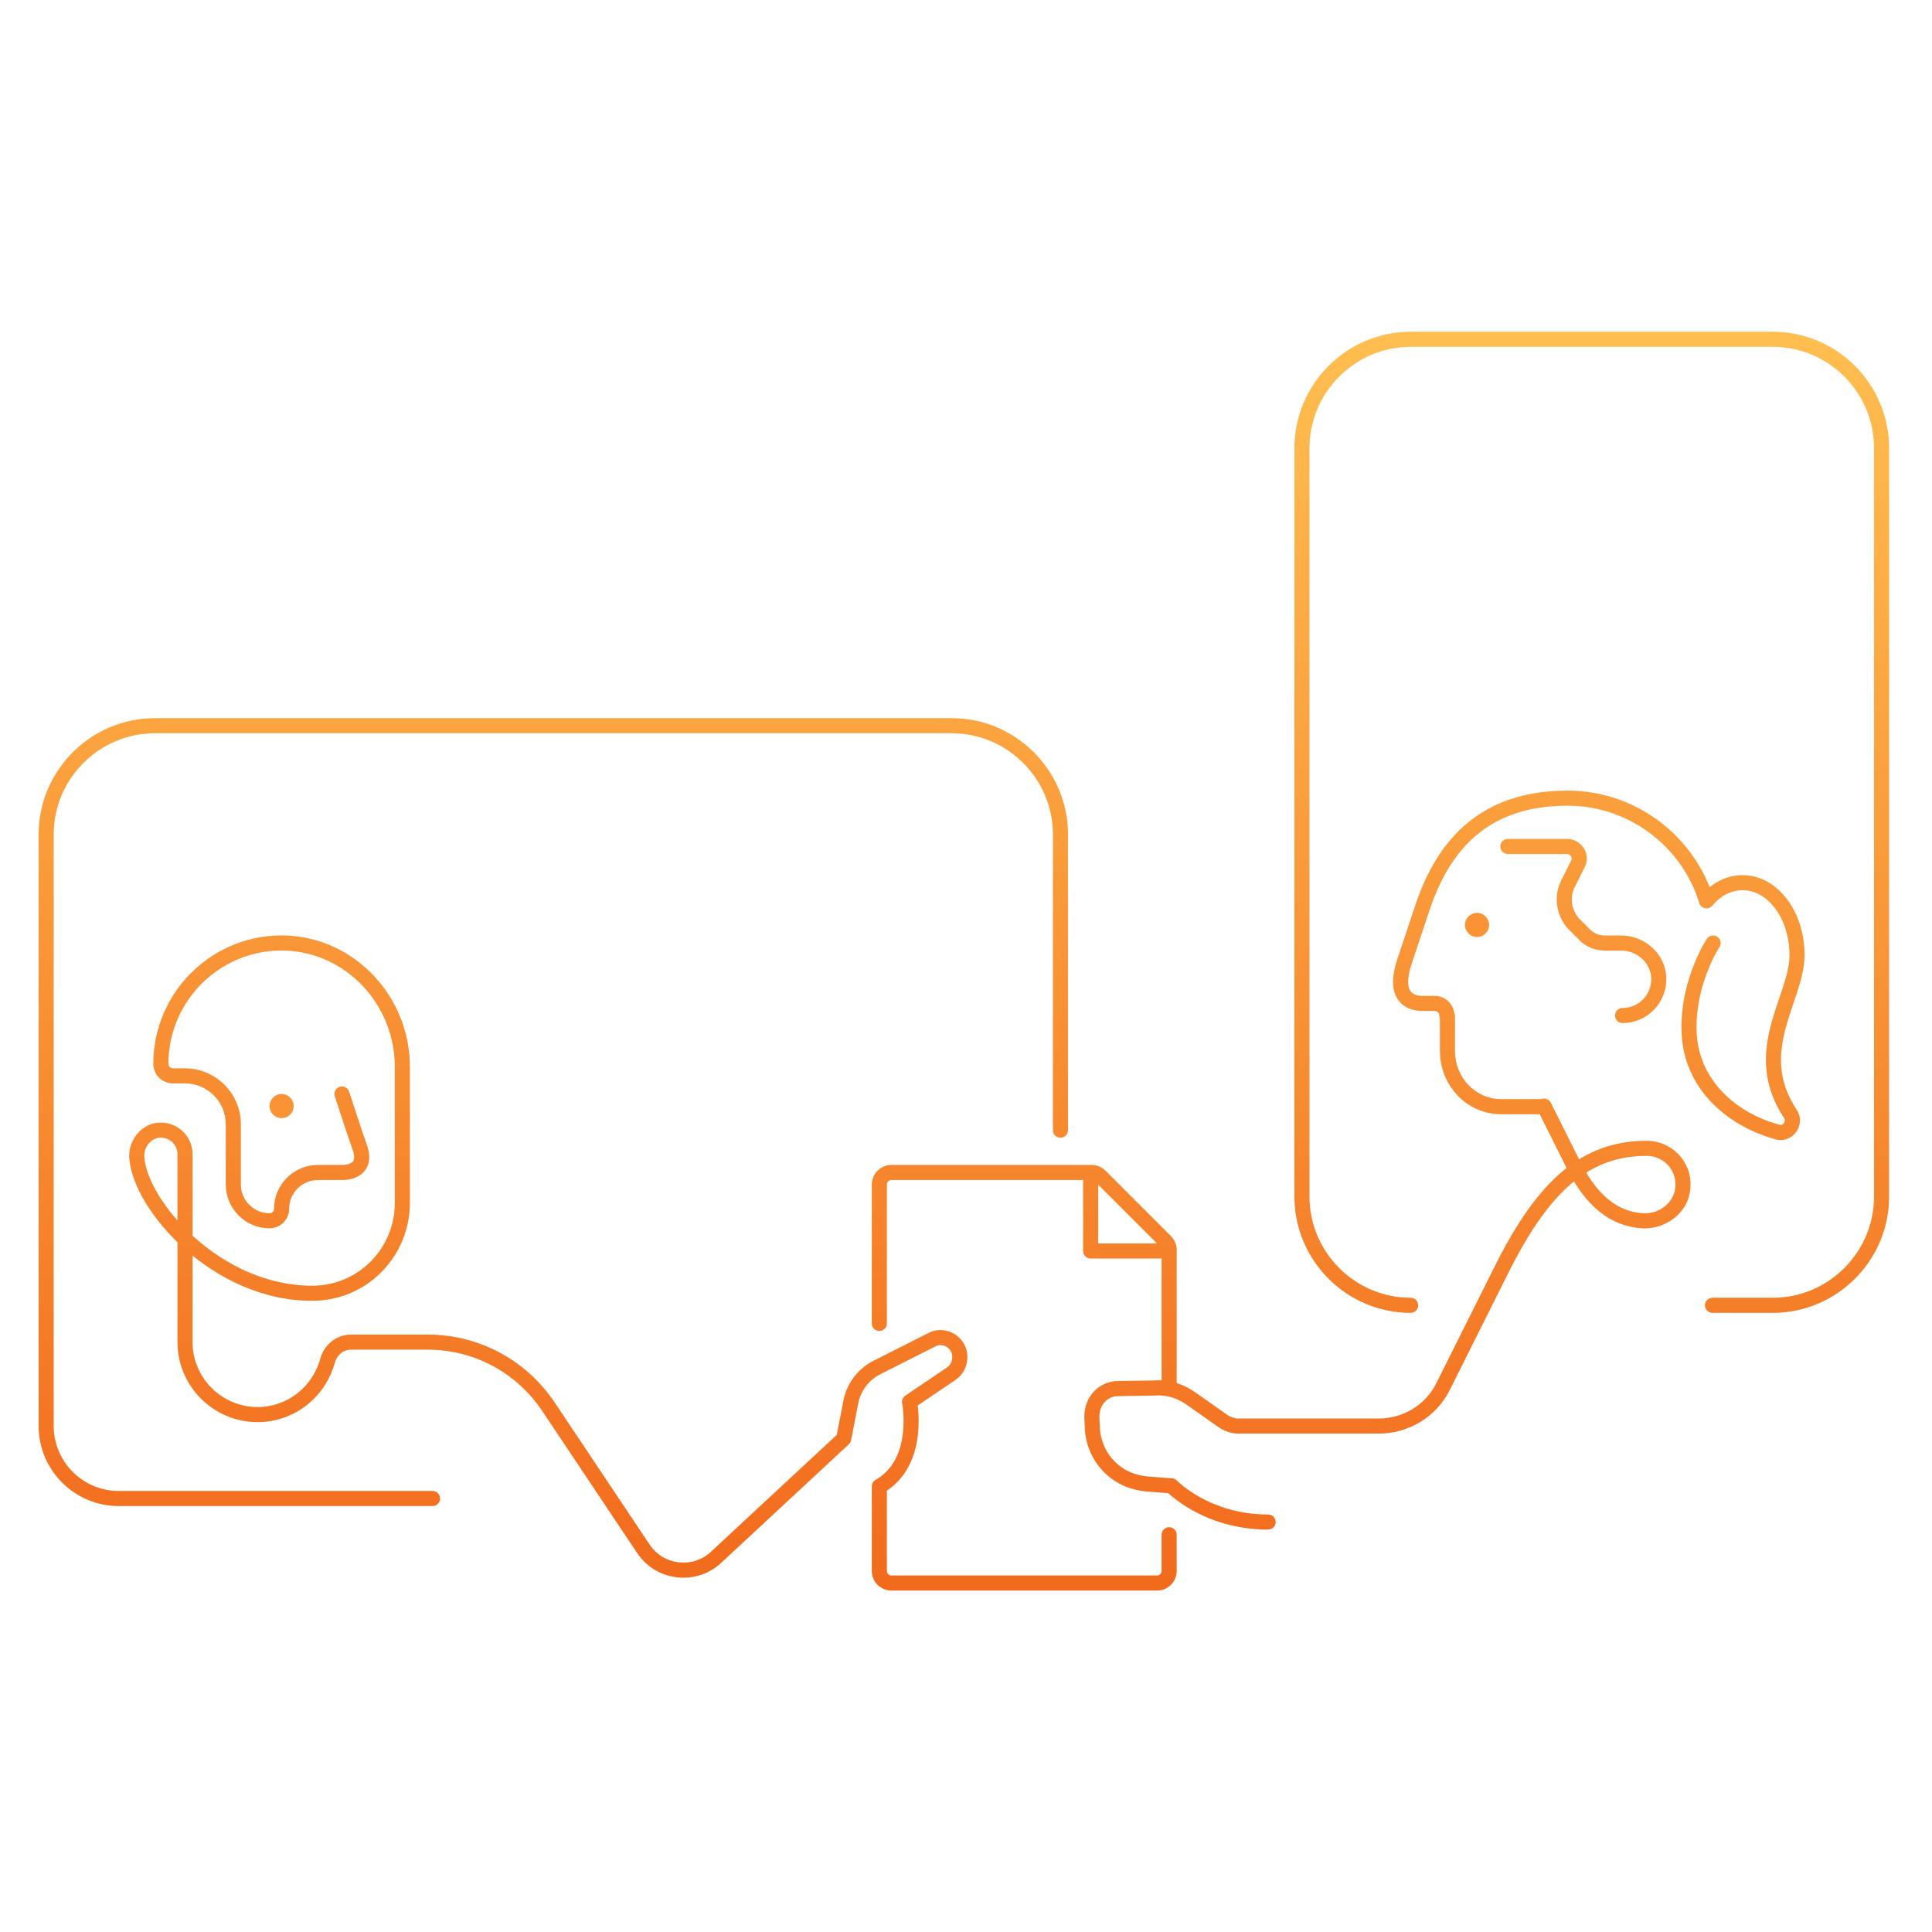 <svg width="320" height="320" viewBox="0 0 320 320" fill="none" xmlns="http://www.w3.org/2000/svg">
<path d="M256.863 182.641C256.554 182.023 255.803 181.773 255.186 182.082C254.568 182.391 254.318 183.141 254.627 183.759L256.863 182.641ZM260.745 193.2L259.626 193.759L259.63 193.767L260.745 193.2ZM272.045 202.2L271.965 203.447L271.971 203.448L272.045 202.2ZM278.745 196.5L277.497 196.429C277.496 196.44 277.495 196.452 277.495 196.463L278.745 196.5ZM248.745 210.2L247.627 209.641L248.745 210.2ZM239.045 229.6L237.926 229.041L237.921 229.052L239.045 229.6ZM202.745 235.5L202.025 236.522C202.057 236.545 202.09 236.566 202.124 236.585L202.745 235.5ZM197.345 231.7L196.613 232.713C196.617 232.716 196.621 232.719 196.625 232.722L197.345 231.7ZM191.145 229.9L191.164 231.15C191.196 231.149 191.227 231.148 191.258 231.145L191.145 229.9ZM184.845 230L184.825 228.75C184.794 228.751 184.762 228.752 184.731 228.755L184.845 230ZM180.845 234.7H179.595C179.595 234.72 179.595 234.74 179.596 234.759L180.845 234.7ZM180.945 236.8L179.696 236.859C179.696 236.87 179.697 236.881 179.698 236.892L180.945 236.8ZM184.345 243.5L185.168 242.559C185.162 242.554 185.156 242.549 185.15 242.544L184.345 243.5ZM190.045 245.8L189.926 247.044C189.934 247.045 189.943 247.046 189.951 247.046L190.045 245.8ZM194.045 246.1L194.951 245.239C194.737 245.014 194.447 244.877 194.138 244.853L194.045 246.1ZM210.045 253.35C210.735 253.35 211.295 252.79 211.295 252.1C211.295 251.41 210.735 250.85 210.045 250.85V253.35ZM283.645 214.95C282.954 214.95 282.395 215.51 282.395 216.2C282.395 216.89 282.954 217.45 283.645 217.45V214.95ZM233.645 217.45C234.335 217.45 234.895 216.89 234.895 216.2C234.895 215.51 234.335 214.95 233.645 214.95V217.45ZM71.644 249.45C72.335 249.45 72.894 248.89 72.894 248.2C72.894 247.51 72.335 246.95 71.644 246.95V249.45ZM174.395 187.2C174.395 187.89 174.954 188.45 175.645 188.45C176.335 188.45 176.895 187.89 176.895 187.2H174.395ZM255.745 184.55C256.435 184.55 256.995 183.99 256.995 183.3C256.995 182.61 256.435 182.05 255.745 182.05V184.55ZM240.995 168.3C240.995 167.61 240.435 167.05 239.745 167.05C239.054 167.05 238.495 167.61 238.495 168.3H240.995ZM145.645 246.2L145.024 245.115C144.635 245.337 144.395 245.751 144.395 246.2H145.645ZM194.895 254.2C194.895 253.51 194.335 252.95 193.645 252.95C192.954 252.95 192.395 253.51 192.395 254.2H194.895ZM144.395 219.2C144.395 219.89 144.954 220.45 145.645 220.45C146.335 220.45 146.895 219.89 146.895 219.2H144.395ZM192.395 229.2C192.395 229.89 192.954 230.45 193.645 230.45C194.335 230.45 194.895 229.89 194.895 229.2H192.395ZM181.895 195.2C181.895 194.51 181.335 193.95 180.645 193.95C179.954 193.95 179.395 194.51 179.395 195.2H181.895ZM180.645 207.2H179.395C179.395 207.89 179.954 208.45 180.645 208.45V207.2ZM192.645 208.45C193.335 208.45 193.895 207.89 193.895 207.2C193.895 206.51 193.335 205.95 192.645 205.95V208.45ZM150.645 232.2L149.944 231.165C149.527 231.447 149.32 231.951 149.419 232.445L150.645 232.2ZM157.445 227.6L156.789 226.535C156.774 226.545 156.759 226.555 156.744 226.565L157.445 227.6ZM158.845 223.8L160.046 223.457C160.043 223.446 160.04 223.434 160.036 223.424L158.845 223.8ZM154.345 221.9L154.908 223.016C154.915 223.012 154.922 223.008 154.929 223.005L154.345 221.9ZM145.245 226.5L145.804 227.618L145.808 227.616L145.245 226.5ZM140.945 232.1L139.721 231.845C139.72 231.851 139.718 231.857 139.717 231.862L140.945 232.1ZM139.745 238.3L140.595 239.216C140.79 239.035 140.921 238.798 140.972 238.537L139.745 238.3ZM118.645 257.9L117.794 256.984L117.786 256.991L118.645 257.9ZM106.545 256.5L107.589 255.812L107.584 255.806L106.545 256.5ZM90.844 233L91.884 232.306L91.882 232.303L90.844 233ZM54.245 225.4L53.04 225.065L53.039 225.069L54.245 225.4ZM31.895 222.3C31.895 221.61 31.335 221.05 30.645 221.05C29.954 221.05 29.395 221.61 29.395 222.3H31.895ZM57.834 180.815C57.621 180.158 56.917 179.798 56.26 180.011C55.603 180.223 55.243 180.928 55.455 181.585L57.834 180.815ZM59.645 190.2L60.83 189.805C60.827 189.794 60.823 189.783 60.819 189.773L59.645 190.2ZM47.344 156.2L47.391 154.951L47.389 154.951L47.344 156.2ZM51.944 214.2L51.929 212.95L51.929 212.95L51.944 214.2ZM22.645 191.6L21.396 191.659C21.396 191.665 21.396 191.671 21.397 191.676L22.645 191.6ZM26.244 187.2L26.141 185.954C26.136 185.955 26.131 185.955 26.126 185.956L26.244 187.2ZM29.395 222.2C29.395 222.89 29.954 223.45 30.645 223.45C31.335 223.45 31.895 222.89 31.895 222.2H29.395ZM268.745 166.95C268.054 166.95 267.495 167.51 267.495 168.2C267.495 168.89 268.054 169.45 268.745 169.45V166.95ZM274.745 162L275.994 161.963L275.994 161.962L274.745 162ZM262.345 154.7L263.274 153.864C263.259 153.847 263.244 153.832 263.228 153.816L262.345 154.7ZM259.745 146.3L260.853 146.878C260.856 146.872 260.859 146.865 260.863 146.859L259.745 146.3ZM261.345 143.1L260.244 142.507C260.238 142.518 260.232 142.53 260.226 142.541L261.345 143.1ZM249.745 138.95C249.054 138.95 248.495 139.51 248.495 140.2C248.495 140.89 249.054 141.45 249.745 141.45V138.95ZM294.126 188.709C294.793 188.885 295.477 188.486 295.653 187.819C295.829 187.151 295.431 186.467 294.763 186.291L294.126 188.709ZM284.785 156.893C285.168 156.319 285.012 155.543 284.438 155.16C283.863 154.777 283.087 154.932 282.704 155.507L284.785 156.893ZM238.395 168.2C238.395 168.89 238.954 169.45 239.645 169.45C240.335 169.45 240.895 168.89 240.895 168.2H238.395ZM235.645 150.2L234.46 149.802L234.459 149.805L235.645 150.2ZM282.645 149.2L281.449 149.566C281.583 150.004 281.946 150.333 282.395 150.425C282.843 150.516 283.306 150.355 283.601 150.005L282.645 149.2ZM296.545 184.5L295.503 185.191L295.504 185.193L296.545 184.5ZM294.679 186.296C294.014 186.111 293.325 186.5 293.14 187.165C292.955 187.831 293.345 188.52 294.01 188.704L294.679 186.296ZM254.627 183.759L259.627 193.759L261.863 192.641L256.863 182.641L254.627 183.759ZM259.63 193.767C262.644 199.689 266.661 203.109 271.965 203.447L272.124 200.952C268.028 200.691 264.645 198.111 261.859 192.633L259.63 193.767ZM271.971 203.448C275.953 203.682 279.87 200.757 279.994 196.537L277.495 196.463C277.419 199.043 274.936 201.118 272.118 200.952L271.971 203.448ZM279.992 196.571C280.235 192.326 276.834 188.95 272.745 188.95V191.45C275.455 191.45 277.654 193.674 277.497 196.429L279.992 196.571ZM272.745 188.95C267.457 188.95 262.921 190.549 258.816 193.992C254.752 197.401 251.16 202.575 247.627 209.641L249.863 210.759C253.33 203.825 256.737 198.999 260.423 195.908C264.068 192.851 268.032 191.45 272.745 191.45V188.95ZM247.627 209.641L237.927 229.041L240.163 230.159L249.863 210.759L247.627 209.641ZM237.921 229.052C236.139 232.705 232.387 234.95 228.345 234.95V237.45C233.302 237.45 237.95 234.695 240.168 230.148L237.921 229.052ZM228.345 234.95H205.045V237.45H228.345V234.95ZM205.045 234.95C204.544 234.95 203.962 234.756 203.365 234.415L202.124 236.585C202.927 237.044 203.946 237.45 205.045 237.45V234.95ZM203.464 234.478L198.064 230.678L196.625 232.722L202.025 236.522L203.464 234.478ZM198.076 230.687C196.064 229.233 193.569 228.424 191.031 228.655L191.258 231.145C193.12 230.976 195.025 231.566 196.613 232.713L198.076 230.687ZM191.125 228.65L184.825 228.75L184.864 231.25L191.164 231.15L191.125 228.65ZM184.731 228.755C181.862 229.016 179.595 231.38 179.595 234.7H182.095C182.095 232.62 183.427 231.384 184.958 231.245L184.731 228.755ZM179.596 234.759L179.696 236.859L182.193 236.74L182.093 234.64L179.596 234.759ZM179.698 236.892C179.923 239.936 181.388 242.644 183.539 244.456L185.15 242.544C183.501 241.156 182.366 239.064 182.191 236.708L179.698 236.892ZM183.521 244.441C185.363 246.052 187.63 246.826 189.926 247.044L190.163 244.556C188.259 244.374 186.526 243.748 185.168 242.559L183.521 244.441ZM189.951 247.046L193.951 247.346L194.138 244.853L190.138 244.553L189.951 247.046ZM194.045 246.1C193.138 246.961 193.139 246.961 193.139 246.962C193.139 246.962 193.14 246.962 193.14 246.963C193.141 246.963 193.142 246.964 193.142 246.965C193.144 246.967 193.146 246.969 193.149 246.972C193.153 246.977 193.16 246.983 193.167 246.991C193.183 247.007 193.204 247.028 193.23 247.054C193.284 247.107 193.359 247.181 193.457 247.272C193.653 247.455 193.938 247.708 194.31 248.009C195.054 248.611 196.148 249.404 197.577 250.194C200.437 251.775 204.644 253.35 210.045 253.35V250.85C205.145 250.85 201.352 249.424 198.787 248.006C197.503 247.296 196.529 246.589 195.882 246.066C195.559 245.804 195.318 245.589 195.162 245.443C195.084 245.371 195.027 245.315 194.992 245.28C194.974 245.263 194.962 245.25 194.955 245.243C194.952 245.24 194.95 245.238 194.949 245.237C194.948 245.237 194.948 245.237 194.949 245.237C194.949 245.237 194.949 245.237 194.95 245.238C194.95 245.238 194.95 245.238 194.95 245.238C194.95 245.239 194.951 245.239 194.045 246.1ZM283.645 217.45H293.645V214.95H283.645V217.45ZM293.645 217.45C304.235 217.45 312.895 208.79 312.895 198.2H310.395C310.395 207.41 302.854 214.95 293.645 214.95V217.45ZM312.895 198.2V74.2H310.395V198.2H312.895ZM312.895 74.2C312.895 63.61 304.235 54.95 293.645 54.95V57.45C302.854 57.45 310.395 64.99 310.395 74.2H312.895ZM293.645 54.95H233.645V57.45H293.645V54.95ZM233.645 54.95C223.054 54.95 214.395 63.61 214.395 74.2H216.895C216.895 64.99 224.435 57.45 233.645 57.45V54.95ZM214.395 74.2V198.2H216.895V74.2H214.395ZM214.395 198.2C214.395 208.79 223.054 217.45 233.645 217.45V214.95C224.435 214.95 216.895 207.41 216.895 198.2H214.395ZM71.644 246.95H19.645V249.45H71.644V246.95ZM19.645 246.95C13.735 246.95 8.895 242.11 8.895 236.2H6.395C6.395 243.49 12.354 249.45 19.645 249.45V246.95ZM8.895 236.2V138.2H6.395V236.2H8.895ZM8.895 138.2C8.895 128.99 16.435 121.45 25.645 121.45V118.95C15.054 118.95 6.395 127.61 6.395 138.2H8.895ZM25.645 121.45H157.645V118.95H25.645V121.45ZM157.645 121.45C166.854 121.45 174.395 128.99 174.395 138.2H176.895C176.895 127.61 168.235 118.95 157.645 118.95V121.45ZM174.395 138.2V187.2H176.895V138.2H174.395ZM255.745 182.05H248.645V184.55H255.745V182.05ZM248.645 182.05C244.388 182.05 240.995 178.464 240.995 174.1H238.495C238.495 179.736 242.901 184.55 248.645 184.55V182.05ZM240.995 174.1V168.3H238.495V174.1H240.995ZM144.395 246.2V260.2H146.895V246.2H144.395ZM144.395 260.2C144.395 261.99 145.854 263.45 147.645 263.45V260.95C147.235 260.95 146.895 260.61 146.895 260.2H144.395ZM147.645 263.45H191.645V260.95H147.645V263.45ZM191.645 263.45C193.435 263.45 194.895 261.99 194.895 260.2H192.395C192.395 260.61 192.054 260.95 191.645 260.95V263.45ZM194.895 260.2V254.2H192.395V260.2H194.895ZM146.895 219.2V196.2H144.395V219.2H146.895ZM146.895 196.2C146.895 195.79 147.235 195.45 147.645 195.45V192.95C145.854 192.95 144.395 194.41 144.395 196.2H146.895ZM147.645 195.45H180.845V192.95H147.645V195.45ZM180.845 195.45C181.003 195.45 181.188 195.511 181.361 195.684L183.128 193.916C182.501 193.289 181.686 192.95 180.845 192.95V195.45ZM181.361 195.684L192.161 206.484L193.928 204.716L183.128 193.916L181.361 195.684ZM192.161 206.484C192.334 206.657 192.395 206.842 192.395 207H194.895C194.895 206.158 194.555 205.343 193.928 204.716L192.161 206.484ZM192.395 207V229.2H194.895V207H192.395ZM179.395 195.2V207.2H181.895V195.2H179.395ZM180.645 208.45H192.645V205.95H180.645V208.45ZM146.265 247.285C150.251 245.007 151.611 241.043 152.01 237.855C152.211 236.249 152.177 234.786 152.094 233.728C152.052 233.196 151.998 232.762 151.954 232.457C151.931 232.304 151.912 232.183 151.897 232.099C151.889 232.056 151.883 232.023 151.879 231.998C151.876 231.986 151.875 231.977 151.873 231.969C151.872 231.966 151.872 231.963 151.871 231.96C151.871 231.959 151.871 231.958 151.871 231.957C151.871 231.957 151.87 231.956 151.87 231.956C151.87 231.955 151.87 231.955 150.645 232.2C149.419 232.445 149.419 232.445 149.419 232.444C149.419 232.444 149.419 232.444 149.419 232.444C149.418 232.443 149.418 232.443 149.418 232.443C149.418 232.443 149.419 232.444 149.419 232.445C149.419 232.447 149.42 232.452 149.421 232.459C149.424 232.473 149.428 232.496 149.434 232.528C149.445 232.591 149.461 232.689 149.48 232.818C149.517 233.075 149.565 233.453 149.601 233.922C149.675 234.864 149.703 236.151 149.529 237.545C149.178 240.357 148.038 243.393 145.024 245.115L146.265 247.285ZM151.345 233.235L158.145 228.635L156.744 226.565L149.944 231.165L151.345 233.235ZM158.1 228.665C159.933 227.536 160.582 225.329 160.046 223.457L157.643 224.143C157.908 225.07 157.556 226.064 156.789 226.535L158.1 228.665ZM160.036 223.424C159.207 220.796 156.165 219.522 153.76 220.795L154.929 223.005C155.924 222.478 157.282 223.004 157.653 224.176L160.036 223.424ZM153.781 220.784L144.681 225.384L145.808 227.616L154.908 223.016L153.781 220.784ZM144.686 225.382C142.14 226.655 140.298 229.075 139.721 231.845L142.168 232.355C142.591 230.325 143.949 228.545 145.804 227.618L144.686 225.382ZM139.717 231.862L138.517 238.062L140.972 238.537L142.172 232.338L139.717 231.862ZM138.894 237.384L117.794 256.984L119.495 258.816L140.595 239.216L138.894 237.384ZM117.786 256.991C114.753 259.856 109.862 259.266 107.588 255.812L105.501 257.187C108.627 261.934 115.336 262.744 119.503 258.809L117.786 256.991ZM107.584 255.806L91.884 232.306L89.805 233.694L105.505 257.194L107.584 255.806ZM91.882 232.303C87.153 225.262 79.366 221.05 70.844 221.05V223.55C78.523 223.55 85.536 227.338 89.807 233.697L91.882 232.303ZM58.145 221.05C55.614 221.05 53.671 222.794 53.04 225.065L55.449 225.735C55.818 224.406 56.875 223.55 58.145 223.55V221.05ZM53.039 225.069C51.781 229.654 47.654 233.05 42.645 233.05V235.55C48.835 235.55 53.908 231.346 55.45 225.731L53.039 225.069ZM42.645 233.05C36.735 233.05 31.895 228.21 31.895 222.3H29.395C29.395 229.59 35.354 235.55 42.645 235.55V233.05ZM56.645 181.2C55.455 181.585 55.455 181.585 55.455 181.585C55.455 181.585 55.455 181.585 55.455 181.585C55.455 181.585 55.456 181.586 55.456 181.586C55.456 181.587 55.456 181.588 55.457 181.59C55.458 181.593 55.459 181.598 55.462 181.605C55.466 181.618 55.472 181.637 55.48 181.662C55.497 181.713 55.521 181.787 55.552 181.882C55.614 182.073 55.703 182.347 55.812 182.684C56.031 183.357 56.332 184.277 56.657 185.266C57.305 187.235 58.062 189.505 58.47 190.627L60.819 189.773C60.427 188.695 59.684 186.464 59.032 184.484C58.707 183.498 58.408 182.581 58.189 181.91C58.08 181.574 57.991 181.301 57.93 181.111C57.899 181.016 57.875 180.942 57.859 180.892C57.85 180.867 57.844 180.847 57.84 180.835C57.838 180.828 57.837 180.823 57.835 180.82C57.835 180.818 57.834 180.817 57.834 180.816C57.834 180.816 57.834 180.816 57.834 180.815C57.834 180.815 57.834 180.815 57.834 180.815C57.834 180.815 57.834 180.815 56.645 181.2ZM58.459 190.595C58.863 191.807 58.571 192.256 58.386 192.441C58.099 192.728 57.497 192.95 56.645 192.95V195.45C57.792 195.45 59.19 195.172 60.153 194.209C61.218 193.144 61.426 191.593 60.83 189.805L58.459 190.595ZM52.645 192.95C48.654 192.95 45.395 196.21 45.395 200.2H47.895C47.895 197.59 50.035 195.45 52.645 195.45V192.95ZM45.395 200.2C45.395 200.61 45.054 200.95 44.645 200.95V203.45C46.435 203.45 47.895 201.99 47.895 200.2H45.395ZM44.645 200.95C42.035 200.95 39.895 198.81 39.895 196.2H37.395C37.395 200.19 40.654 203.45 44.645 203.45V200.95ZM39.895 196.2V186.2H37.395V196.2H39.895ZM39.895 186.2C39.895 181.11 35.735 176.95 30.645 176.95V179.45C34.354 179.45 37.395 182.49 37.395 186.2H39.895ZM30.645 176.95H28.645V179.45H30.645V176.95ZM28.645 176.95C28.235 176.95 27.895 176.61 27.895 176.2H25.395C25.395 177.99 26.854 179.45 28.645 179.45V176.95ZM27.895 176.2C27.895 165.606 36.709 157.074 47.3 157.449L47.389 154.951C35.38 154.526 25.395 164.194 25.395 176.2H27.895ZM47.298 157.449C57.393 157.823 65.394 166.438 65.394 176.7H67.894C67.894 165.161 58.896 155.377 47.391 154.951L47.298 157.449ZM65.394 176.7V199.2H67.894V176.7H65.394ZM65.394 199.2C65.394 206.729 59.432 212.859 51.929 212.95L51.96 215.45C60.857 215.341 67.894 208.071 67.894 199.2H65.394ZM51.929 212.95C44.419 213.045 37.507 209.618 32.383 205.111C29.826 202.863 27.744 200.371 26.279 197.968C24.803 195.547 24 193.297 23.892 191.524L21.397 191.676C21.539 194.003 22.549 196.653 24.145 199.27C25.751 201.904 28 204.587 30.732 206.989C36.182 211.782 43.67 215.555 51.96 215.45L51.929 212.95ZM23.893 191.54C23.82 190.015 25.016 188.573 26.363 188.444L26.126 185.956C23.273 186.227 21.269 188.985 21.396 191.659L23.893 191.54ZM26.348 188.446C28.038 188.305 29.395 189.55 29.395 191.2H31.895C31.895 188.05 29.251 185.695 26.141 185.954L26.348 188.446ZM29.395 191.2V222.2H31.895V191.2H29.395ZM268.745 169.45C272.855 169.45 276.115 166.062 275.994 161.963L273.495 162.037C273.574 164.738 271.434 166.95 268.745 166.95V169.45ZM275.994 161.962C275.871 157.916 272.348 154.95 268.545 154.95V157.45C271.142 157.45 273.418 159.483 273.495 162.038L275.994 161.962ZM268.545 154.95H265.845V157.45H268.545V154.95ZM265.845 154.95C264.854 154.95 263.908 154.568 263.274 153.864L261.415 155.536C262.581 156.831 264.236 157.45 265.845 157.45V154.95ZM263.228 153.816L261.728 152.316L259.961 154.084L261.461 155.584L263.228 153.816ZM261.728 152.316C260.298 150.886 259.916 148.674 260.853 146.878L258.636 145.722C257.173 148.526 257.791 151.914 259.961 154.084L261.728 152.316ZM260.863 146.859L262.463 143.659L260.226 142.541L258.626 145.741L260.863 146.859ZM262.445 143.693C263.621 141.508 261.931 138.95 259.545 138.95V141.45C260.158 141.45 260.468 142.092 260.244 142.507L262.445 143.693ZM259.545 138.95H249.745V141.45H259.545V138.95ZM294.763 186.291C287.875 184.474 280.995 179.02 280.995 170.2H278.495C278.495 180.58 286.614 186.726 294.126 188.709L294.763 186.291ZM280.995 170.2C280.995 166.404 281.945 163.065 282.905 160.664C283.384 159.467 283.862 158.512 284.217 157.861C284.394 157.536 284.541 157.287 284.64 157.123C284.69 157.041 284.729 156.981 284.753 156.942C284.766 156.922 284.775 156.909 284.78 156.901C284.782 156.897 284.784 156.894 284.785 156.893C284.785 156.892 284.786 156.892 284.786 156.892C284.785 156.892 284.785 156.892 284.785 156.892C284.785 156.892 284.785 156.893 284.785 156.893C284.785 156.893 284.785 156.893 283.745 156.2C282.704 155.507 282.704 155.507 282.704 155.507C282.704 155.507 282.704 155.508 282.703 155.508C282.703 155.509 282.703 155.509 282.702 155.51C282.701 155.512 282.7 155.514 282.698 155.516C282.695 155.521 282.691 155.527 282.686 155.534C282.676 155.549 282.663 155.57 282.646 155.597C282.612 155.65 282.564 155.726 282.505 155.823C282.386 156.019 282.22 156.302 282.022 156.664C281.627 157.388 281.105 158.433 280.584 159.736C279.544 162.335 278.495 165.996 278.495 170.2H280.995ZM240.895 168.2C240.895 166.41 239.435 164.95 237.645 164.95V167.45C238.054 167.45 238.395 167.79 238.395 168.2H240.895ZM237.645 164.95H235.645V167.45H237.645V164.95ZM235.645 164.95C234.778 164.95 234.037 164.723 233.645 164.2C233.267 163.696 232.875 162.461 233.83 159.595L231.459 158.805C230.414 161.939 230.522 164.204 231.645 165.7C232.752 167.177 234.511 167.45 235.645 167.45V164.95ZM233.83 159.595L236.83 150.595L234.459 149.805L231.459 158.805L233.83 159.595ZM236.829 150.598C238.822 144.67 241.698 140.411 245.43 137.627C249.156 134.847 253.851 133.45 259.645 133.45V130.95C253.438 130.95 248.183 132.453 243.935 135.623C239.691 138.789 236.567 143.53 234.46 149.802L236.829 150.598ZM259.645 133.45C269.879 133.45 278.605 140.276 281.449 149.566L283.84 148.834C280.684 138.524 271.01 130.95 259.645 130.95V133.45ZM283.601 150.005C285.004 148.339 286.772 147.45 288.645 147.45V144.95C285.917 144.95 283.485 146.261 281.688 148.395L283.601 150.005ZM288.645 147.45C290.662 147.45 292.571 148.536 294.018 150.473C295.466 152.412 296.395 155.143 296.395 158.2H298.895C298.895 154.657 297.823 151.388 296.021 148.977C294.218 146.564 291.627 144.95 288.645 144.95V147.45ZM296.395 158.2C296.395 159.791 295.95 161.525 295.313 163.501C294.695 165.414 293.878 167.604 293.297 169.835C292.107 174.413 291.788 179.592 295.503 185.191L297.586 183.809C294.401 179.008 294.632 174.637 295.717 170.464C296.274 168.321 297.025 166.336 297.692 164.268C298.339 162.262 298.895 160.209 298.895 158.2H296.395ZM295.504 185.193C295.869 185.741 295.35 186.482 294.679 186.296L294.01 188.704C296.939 189.518 299.22 186.259 297.585 183.807L295.504 185.193ZM70.844 221.05H58.145V223.55H70.844V221.05ZM56.645 192.95H52.645V195.45H56.645V192.95Z" fill="url(#paint0_linear_4_1892)"/>
<path d="M46.645 185.2C47.749 185.2 48.645 184.305 48.645 183.2C48.645 182.095 47.749 181.2 46.645 181.2C45.54 181.2 44.645 182.095 44.645 183.2C44.645 184.305 45.54 185.2 46.645 185.2Z" fill="#F99335"/>
<path d="M244.645 155.2C245.749 155.2 246.645 154.305 246.645 153.2C246.645 152.095 245.749 151.2 244.645 151.2C243.54 151.2 242.645 152.095 242.645 153.2C242.645 154.305 243.54 155.2 244.645 155.2Z" fill="#F99335"/>
<defs>
<linearGradient id="paint0_linear_4_1892" x1="159.645" y1="56.2" x2="159.645" y2="262.2" gradientUnits="userSpaceOnUse">
<stop stop-color="#FFBE4F"/>
<stop offset="1" stop-color="#F26B1D"/>
</linearGradient>
</defs>
</svg>
